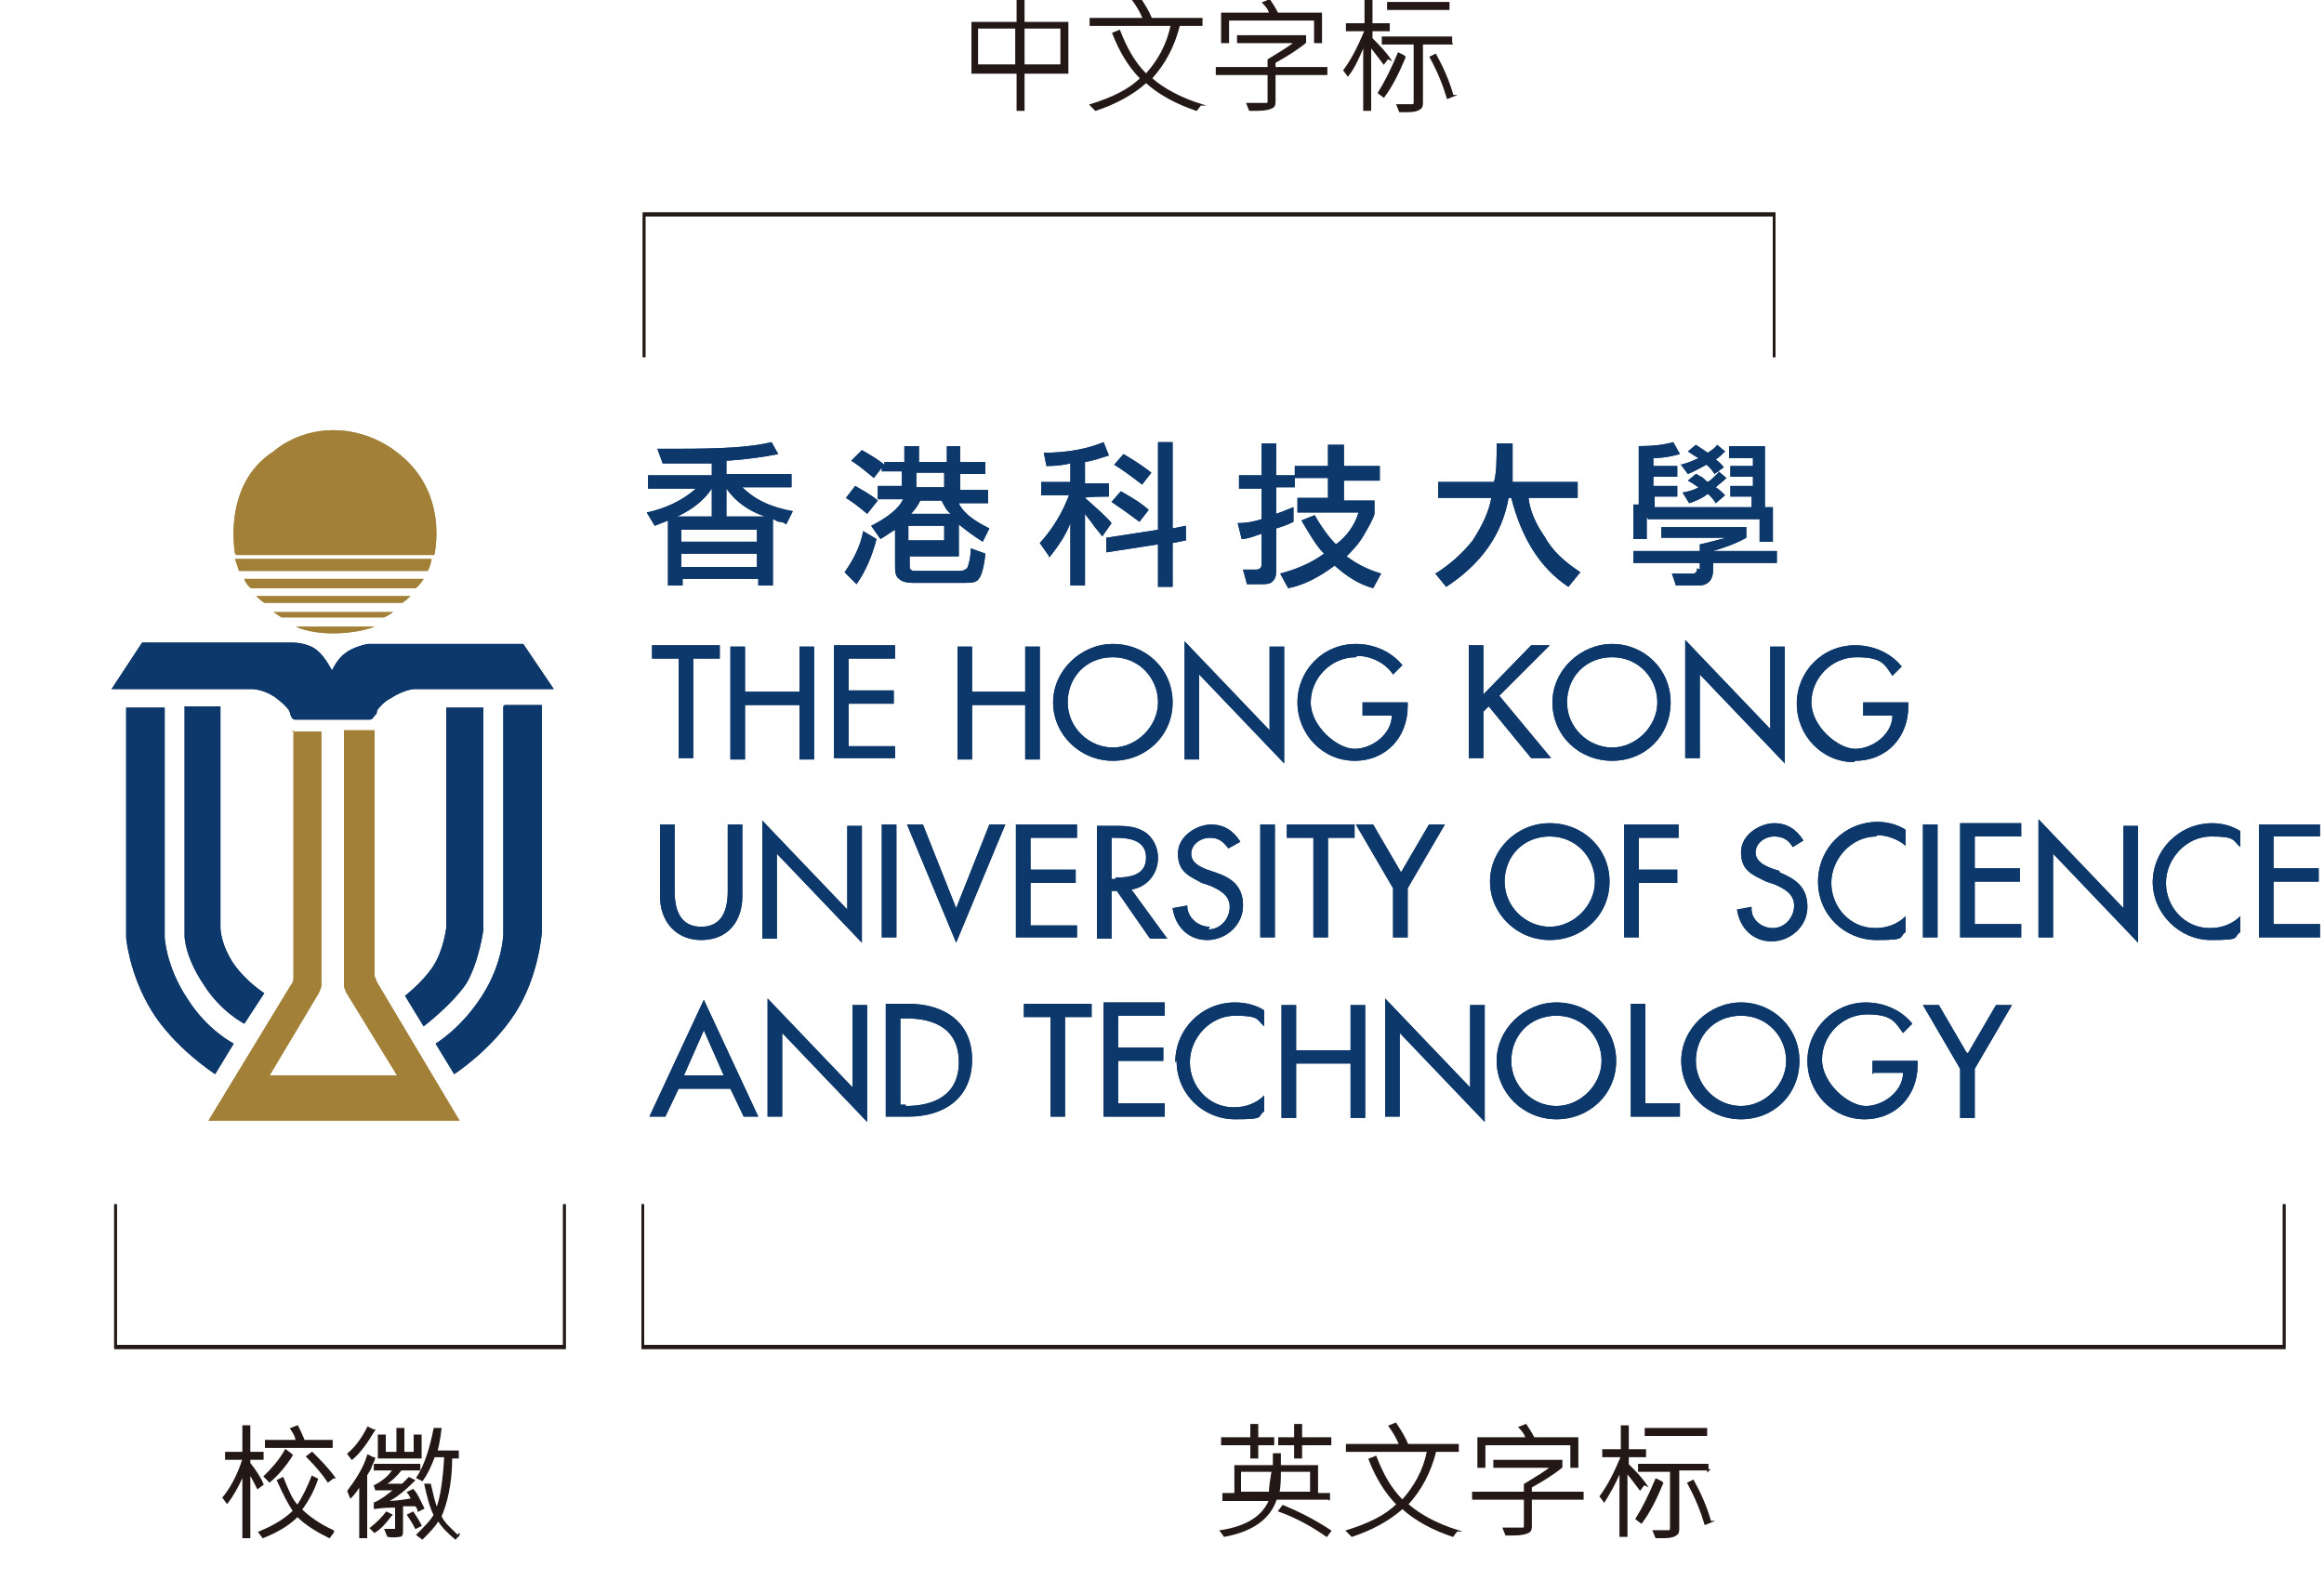 <svg width="175" height="119" viewBox="0 0 175 119" fill="none" xmlns="http://www.w3.org/2000/svg">
<g clip-path="url(#clip0_80_490)">
<path d="M32.2 43C32.4 42.7 32.5 42.1 32.5 42.1H17.7C17.7 42.1 17.9 42.7 18 43H32.1H32.2Z" fill="#A28038"/>
<path d="M31.3 44.3C31.6 44.1 31.9 43.6 31.9 43.6H18.4C18.4 43.6 18.5 44 18.9 44.3H31.4H31.3Z" fill="#A28038"/>
<path d="M30.3 45.4C30.6 45.2 30.9 44.9 30.9 44.9H19.3C19.3 44.9 19.6 45.2 19.9 45.4H30.3Z" fill="#A28038"/>
<path d="M28.9 46.5C29.2 46.4 29.6 46.1 29.6 46.1H20.6C20.6 46.1 20.6 46.1 21.2 46.5H28.9Z" fill="#A28038"/>
<path d="M22.3 47.2C22.3 47.2 23.2 47.7 25.1 47.7C27 47.7 28.2 47.2 28.2 47.2H22.3Z" fill="#A28038"/>
<path d="M22.1 48.4C22.1 48.4 23.2 48.4 23.9 49C24.5 49.5 25 50.5 25 50.5C25 50.5 25.4 49.6 26 49.2C26.6 48.7 27.7 48.5 27.7 48.5H39.4L41.7 51.9H31.2C31.2 51.9 30.5 51.9 29.4 52.6C28.8 52.9 28.4 53.5 28.4 53.5C28.4 53.5 28.4 53.8 28.2 53.9C28.1 54.1 28 54.2 27.8 54.2C27.6 54.2 27.7 54.2 27.7 54.2H22.2C22.2 54.2 22 54.2 21.9 53.9C21.8 53.7 21.9 53.8 21.8 53.6C21.8 53.5 21.5 53.1 20.7 52.5C19.8 51.9 19 51.9 19 51.9H8.4L10.7 48.4H22.2H22.1Z" fill="#0D386B"/>
<path d="M13.9 53.2V70.5C13.9 70.5 13.9 72 15.3 74.1C16.6 76.2 18.4 77.1 18.4 77.1L19.9 74.8C19.9 74.8 18.6 74 17.6 72.6C16.6 71.1 16.6 69.9 16.6 69.9V53.2H13.8H13.9Z" fill="#0D386B"/>
<path d="M33.6 53.2V69.9C33.6 69.9 33.4 71.6 32.6 72.8C31.8 74 30.5 75 30.5 75L31.9 77.3C31.9 77.3 34 75.7 35.1 74.1C36.1 72.4 36.4 70 36.4 70V53.3H33.6V53.2Z" fill="#0D386B"/>
<path d="M9.5 53.2V70.6C9.5 70.6 9.7 73.3 11.4 76.1C13.1 78.9 16.2 80.9 16.2 80.9L17.6 78.6C17.6 78.6 15.6 77.6 14.1 75.2C12.5 72.8 12.4 70.6 12.4 70.6V53.3H9.5V53.2Z" fill="#0D386B"/>
<path d="M22.1 55V73.4C22.1 73.4 22.1 73.4 22.1 73.7C22.1 74 21.9 74.2 21.9 74.2L15.7 84.4H34.6L28.4 74L28.2 73.5V73V55H25.9V73.7C25.9 73.7 25.9 74 25.9 74.2C25.9 74.4 26.1 74.8 26.1 74.8L29.9 81H20.3L24 74.8C24 74.8 24.1 74.6 24.2 74.3C24.2 74 24.2 73.8 24.2 73.8V55.1H22L22.1 55Z" fill="#A28038"/>
<path d="M37.9 53.2V70.3C37.9 70.3 37.9 72.5 36.3 75C34.7 77.5 32.8 78.6 32.8 78.6L34.2 80.9C34.2 80.9 37 79.1 38.8 76.3C40.6 73.5 40.8 70.2 40.8 70.2V53.1H38L37.9 53.2Z" fill="#0D386B"/>
<path d="M17.7 41.7C17.7 41.7 16.7 36.5 20.6 34C20.6 34 22.3 32.4 25.1 32.4C27.9 32.4 29.8 34 29.8 34C33.9 37 32.7 41.8 32.7 41.8H17.8L17.7 41.7Z" fill="#A28038"/>
<path d="M49.3 39.6C49.8 39.4 50.1 39.3 50.3 39.2V44.1H51.4V43.6H57.1V44.1H58.2V39.1C58.3 39.1 58.5 39.3 58.7 39.3C58.9 39.3 59.1 39.4 59.2 39.5L59.7 38.5C58 38.2 56.8 37.6 55.9 36.7H59.6V35.7H54.7V34.7C56.3 34.6 57.6 34.4 58.6 34.2L58.1 33.3C56.5 33.7 54.2 33.8 51.1 33.8C48 33.8 49.9 33.8 49.5 33.8L49.9 34.9C50.7 34.9 51.9 34.9 53.6 34.9V35.8H48.8V36.8H52.4C51.4 37.7 50.1 38.3 48.7 38.6L49.3 39.6ZM57 42.7H51.3V41.7H57V42.7ZM54.7 36.8C55.4 37.8 56.4 38.5 57.6 38.9H54.7V36.8ZM57 39.9V40.8H51.3V39.9H57ZM53.6 36.8V38.9H51C52.1 38.4 53 37.7 53.6 36.8Z" fill="#0D386B"/>
<path d="M66.4 34.9V35.5H67.9V36.6H66.1V37.6H68C67.7 38.3 66.8 39 65.6 39.6L66.3 40.6C66.8 40.3 67.2 40 67.4 39.9V42.5C67.4 43 67.4 43.4 67.7 43.6C67.9 43.8 68.3 43.9 68.7 43.9H72.5C73.1 43.9 73.5 43.9 73.7 43.6C73.9 43.4 74.1 42.7 74.2 41.7L73.1 41.3C73.1 41.9 73 42.3 72.9 42.6C72.9 42.8 72.6 43 72.3 43H68.9C68.6 43 68.5 42.9 68.5 42.6V41.9H72.2V39.5C72.7 39.9 73.2 40.3 74 40.8L74.5 39.8C73.3 39.2 72.5 38.6 72.2 37.9H74.4V36.9H72.3V35.7H74.2V34.8H72.3V33.6H71.3V34.8H69.2V33.6H68.1V34.8H66.6V35C66.1 34.6 65.6 34.3 64.9 33.9L64.1 34.7C64.6 35 65.2 35.5 65.8 36L66.5 35.1L66.4 34.9ZM69 35.6H71.1V36.7H69V35.6ZM69.3 37.7H70.9C71.1 38.1 71.3 38.5 71.6 38.7H68.6C68.9 38.4 69.1 38.1 69.3 37.7ZM68.4 39.6H71.1V40.7H68.4V39.6Z" fill="#0D386B"/>
<path d="M66.1 37.7C65.5 37.2 64.9 36.9 64.4 36.6L63.7 37.5C64.2 37.8 64.7 38.2 65.3 38.7L66.1 37.7Z" fill="#0D386B"/>
<path d="M66 40.6L65 40C64.8 41.1 64.3 42.1 63.6 43.1L64.5 44C65.2 43 65.7 41.8 66 40.6Z" fill="#0D386B"/>
<path d="M86.7 35.6C85.8 34.9 85.1 34.5 84.6 34.2L83.9 35C84.4 35.3 85.1 35.8 86 36.5L86.7 35.6Z" fill="#0D386B"/>
<path d="M79 42C79.8 41 80.3 40.2 80.6 39.4V44.1H81.7V38.7C81.9 39 82.1 39.2 82.3 39.5C82.5 39.8 82.8 40.1 83 40.4L83.7 39.4C83.3 38.9 82.6 38.3 81.7 37.5C81.7 37.4 83.5 37.4 83.5 37.4V36.4H81.7V34.8C82.3 34.7 82.9 34.5 83.5 34.3L83.1 33.3C81.9 33.8 80.4 34.1 78.6 34.1L78.8 35.1C79.6 35.1 80.2 35 80.6 34.9V36.3H78.4V37.3H80.5C80 38.6 79.3 39.8 78.3 40.9L79 41.9V42Z" fill="#0D386B"/>
<path d="M83.3 41.6L87.2 41V44.2H88.3V40.9L89.3 40.7V39.6L88.3 39.8V33.3H87.2V39.9L83.3 40.5V41.6Z" fill="#0D386B"/>
<path d="M86.5 38.4C85.7 37.7 84.9 37.3 84.4 37L83.7 37.8C84.3 38.2 85 38.7 85.8 39.3L86.5 38.4Z" fill="#0D386B"/>
<path d="M93.2 39.4L93.5 40.6C93.9 40.6 94.4 40.4 95 40.2V42.5C95 42.7 94.9 42.9 94.6 42.9H93.6L93.9 44H94.8C95.4 44 95.7 44 95.9 43.7C96.1 43.5 96.1 43.2 96.1 42.6V39.8C96.8 39.6 97.2 39.4 97.4 39.3V38.2C97.1 38.3 96.7 38.5 96.1 38.7V36.7H97.5V36H100V37.5H97.7V38.6H102.3C102 39.6 101.4 40.4 100.6 41C100.1 40.5 99.5 39.7 99 38.8L98 39.2C98.6 40.2 99.1 41.1 99.7 41.7C98.6 42.5 97.5 42.9 96.4 43.2L97 44.3C98.1 44.1 99.3 43.5 100.5 42.6C101.4 43.4 102.3 44 103.4 44.3L104 43.2C103 42.9 102.2 42.5 101.4 41.9C101.8 41.5 102.3 41 102.7 40.3C103.1 39.6 103.4 39.1 103.5 38.7V37.7H101.2V36.2H103.9V35.1H101.2V33.5H100V35.1H97.5V35.8H96.1V33.4H95V35.8H93.3V36.8H95V39.1C94.4 39.3 93.8 39.4 93.2 39.4Z" fill="#0D386B"/>
<path d="M108 43.1L108.9 44.2C111.5 42.5 113.1 40.3 113.6 37.5H113.8C114.6 40.6 116 42.8 118.1 44.2L119 43.1C117.8 42.3 116.9 41.5 116.3 40.4C115.6 39.4 115.2 38.4 115.1 37.5H118.8V36.3H113.9C113.9 35.7 113.9 34.7 113.9 33.4H112.7C112.7 34.6 112.7 35.6 112.5 36.3H108.3V37.5H112.3C112.1 38.6 111.6 39.6 110.9 40.7C110.1 41.7 109.2 42.5 108.1 43.2L108 43.1Z" fill="#0D386B"/>
<path d="M124.1 39.1H132.5V40.8H133.5V38.2H132.9V33.6C133 33.6 130.2 33.6 130.2 33.6V34.5H132V35.1H130.3V35.9H132V36.6H130.3V37.4H131.9V38.2H124.6V37.4H126.3V36.6H124.5V35.9H126.3V35.1H124.5V34.5C125.4 34.5 126.1 34.3 126.5 34.2L126 33.3C125.3 33.5 124.5 33.6 123.4 33.6V38C123.5 38 123 38 123 38V40.6H124V38.9L124.1 39.1Z" fill="#0D386B"/>
<path d="M129.4 35.6C129.1 35.9 128.8 36.2 128.6 36.3C128.4 36.2 128.3 36 128.1 35.9C128 35.9 127.8 35.7 127.7 35.7L127.1 36.2C127.5 36.4 127.7 36.6 127.9 36.7C127.6 36.9 127.2 37 126.7 37.1L127.2 37.9C127.8 37.7 128.2 37.5 128.6 37.2C128.6 37.2 128.9 37.4 129.2 37.9L129.9 37.3C129.7 37.1 129.5 36.9 129.2 36.7C129.4 36.5 129.7 36.3 130 36L129.4 35.5V35.6Z" fill="#0D386B"/>
<path d="M127.8 42.8C127.8 43 127.7 43.2 127.5 43.2H125.9L126.2 44.1H127.9C128.6 44.1 129 43.7 129 42.9V42.4H133.8V41.5H129C130 41.2 130.8 40.9 131.5 40.5V39.7H125.1V40.5H130C129.2 40.7 128.5 40.9 128 41V41.5H123V42.4H128V42.9L127.8 42.8Z" fill="#0D386B"/>
<path d="M126.5 34.9L127.1 35.7C127.6 35.5 128.1 35.2 128.5 35C128.5 35 128.8 35.2 129.1 35.7L129.8 35.2C129.6 34.9 129.3 34.7 129.2 34.6C129.5 34.4 129.7 34.2 129.9 34L129.3 33.5C129.2 33.7 128.9 33.9 128.6 34.1C128.3 33.9 128 33.7 127.7 33.5L127.1 34C127.4 34.2 127.7 34.4 127.9 34.5C127.7 34.6 127.3 34.8 126.6 35L126.5 34.9Z" fill="#0D386B"/>
<path d="M52.2 57.1V49.6H54.2V48.6H49.1V49.6H51.1V57.1H52.2Z" fill="#0D386B"/>
<path d="M56.1 48.7H55V57.2H56.1V53.1H60.2V57.2H61.3V48.7H60.2V52.1H56.1V48.7Z" fill="#0D386B"/>
<path d="M67.4 56.2H63.9V53H67.3V52H63.9V49.6H67.4V48.6H62.8V57.1H67.4V56.1V56.2Z" fill="#0D386B"/>
<path d="M73.2 48.7H72.1V57.2H73.2V53.1H77.2V57.2H78.3V48.7H77.2V52.1H73.2V48.7Z" fill="#0D386B"/>
<path d="M83.8 48.5C81.4 48.5 79.3 50.5 79.3 52.9C79.3 55.3 81.3 57.3 83.8 57.3C86.3 57.3 88.3 55.4 88.3 52.9C88.3 50.4 86.3 48.5 83.8 48.5ZM83.8 56.3C82 56.3 80.4 54.8 80.4 52.9C80.4 51 81.8 49.5 83.8 49.5C85.8 49.5 87.2 51.1 87.2 52.9C87.2 54.7 85.6 56.3 83.8 56.3Z" fill="#0D386B"/>
<path d="M90.3 50.8L96.7 57.5V48.7H95.6V55L89.2 48.3V57.2H90.3V50.9V50.8Z" fill="#0D386B"/>
<path d="M102.2 49.4C103.2 49.4 104.3 49.9 104.9 50.8L105.6 50.1C104.8 49.1 103.5 48.5 102.1 48.5C99.6 48.5 97.7 50.5 97.7 52.9C97.7 55.3 99.6 57.3 102 57.3C104.4 57.3 106 55.5 106 53.2V52.9H102.6V53.9H104.8C104.8 55.3 103.3 56.4 102 56.4C100.7 56.4 98.7 54.7 98.7 52.9C98.7 51.1 100.2 49.5 102.1 49.5L102.2 49.4Z" fill="#0D386B"/>
<path d="M116.8 57.1L112.9 52.4L116.7 48.6H115.3L111.7 52.3V48.6H110.6V57.1H111.7V53.6L112.1 53.2L115.3 57.1H116.7H116.8Z" fill="#0D386B"/>
<path d="M116.9 52.9C116.9 55.4 118.9 57.3 121.4 57.3C123.9 57.3 125.8 55.4 125.8 52.9C125.8 50.4 123.8 48.5 121.4 48.5C119 48.5 116.9 50.5 116.9 52.9ZM121.4 49.5C123.4 49.5 124.8 51.1 124.8 52.9C124.8 54.7 123.2 56.3 121.4 56.3C119.6 56.3 118 54.8 118 52.9C118 51 119.4 49.5 121.4 49.5Z" fill="#0D386B"/>
<path d="M133.3 54.9L126.9 48.2V57.1H128V50.8L134.4 57.5V48.7H133.3V55V54.9Z" fill="#0D386B"/>
<path d="M139.7 57.3C142.1 57.3 143.7 55.5 143.7 53.2V52.9H140.3V53.9H142.5C142.5 55.3 141 56.4 139.7 56.4C138.4 56.4 136.4 54.7 136.4 52.9C136.4 51.1 137.9 49.5 139.8 49.5C141.7 49.5 141.9 50 142.5 50.9L143.2 50.2C142.4 49.2 141.1 48.6 139.7 48.6C137.2 48.6 135.3 50.6 135.3 53C135.3 55.4 137.2 57.4 139.6 57.4L139.7 57.3Z" fill="#0D386B"/>
<path d="M52.8 70.8C54.8 70.8 55.9 69.4 55.9 67.5V62.1H54.8V67.1C54.8 68.5 54.4 69.8 52.8 69.8C51.2 69.8 50.8 68.5 50.8 67.1V62.1H49.7V67.5C49.7 69.4 50.9 70.8 52.8 70.8Z" fill="#0D386B"/>
<path d="M58.5 64.3L64.9 71V62.2H63.8V68.5L57.4 61.8V70.7H58.5V64.4V64.3Z" fill="#0D386B"/>
<path d="M67.5 62.1H66.4V70.6H67.5V62.1Z" fill="#0D386B"/>
<path d="M72 68.4L69.5 62.1H68.3L72 71L75.7 62.1H74.5L72 68.4Z" fill="#0D386B"/>
<path d="M81.1 69.7H77.6V66.5H81V65.5H77.6V63.1H81.1V62.1H76.5V70.6H81.1V69.6V69.7Z" fill="#0D386B"/>
<path d="M87.2 64.6C87.2 63.8 86.8 63 86.1 62.6C85.4 62.2 84.6 62.2 83.9 62.2H82.6V70.7H83.7V67.1H84.1L86.6 70.7H87.9L85.2 67C86.4 66.8 87.2 65.8 87.2 64.6ZM84 66.2H83.7V63.1H84C85.1 63.1 86.3 63.3 86.3 64.6C86.3 65.9 85.1 66.1 84 66.1V66.2Z" fill="#0D386B"/>
<path d="M91.1 69.8C90.2 69.8 89.4 69.1 89.4 68.2L88.3 68.4C88.5 69.8 89.5 70.8 90.9 70.8C92.3 70.8 93.6 69.7 93.6 68.2C93.6 66.7 92.7 66.1 91.5 65.7L90.9 65.5C90.4 65.3 89.7 65 89.7 64.3C89.7 63.6 90.4 63.1 91.1 63.1C91.8 63.1 92.1 63.4 92.5 63.9L93.4 63.4C92.9 62.6 92.2 62.1 91.2 62.1C90.2 62.1 88.7 62.9 88.7 64.3C88.7 65.7 89.6 66 90.5 66.5L91.1 66.7C91.8 67 92.6 67.4 92.6 68.3C92.6 69.2 91.9 70 91 70L91.1 69.8Z" fill="#0D386B"/>
<path d="M96 62.1H94.9V70.6H96V62.1Z" fill="#0D386B"/>
<path d="M100 70.6V63.1H102V62.1H96.9V63.1H98.9V70.6H100Z" fill="#0D386B"/>
<path d="M103.3 62.1H102.1L104.9 66.9V70.6H106V66.9L108.8 62.1H107.6L105.5 65.7L103.4 62.1H103.3Z" fill="#0D386B"/>
<path d="M116.7 70.8C119.2 70.8 121.2 68.9 121.2 66.4C121.2 63.9 119.2 62 116.7 62C114.2 62 112.2 64 112.2 66.4C112.2 68.8 114.2 70.8 116.7 70.8ZM116.7 63C118.7 63 120.1 64.6 120.1 66.4C120.1 68.2 118.5 69.8 116.7 69.8C114.9 69.8 113.3 68.3 113.3 66.4C113.3 64.5 114.7 63 116.7 63Z" fill="#0D386B"/>
<path d="M123.4 66.5H126.3V65.5H123.4V63.1H126.4V62.1H122.3V70.6H123.4V66.4V66.5Z" fill="#0D386B"/>
<path d="M134 65.6L133.4 65.4C132.9 65.2 132.2 64.9 132.2 64.2C132.2 63.5 132.9 63 133.6 63C134.3 63 134.7 63.3 135 63.8L135.8 63.3C135.3 62.5 134.6 62 133.6 62C132.6 62 131.1 62.8 131.1 64.2C131.1 65.6 132 65.9 133 66.4L133.6 66.6C134.3 66.9 135.1 67.3 135.1 68.2C135.1 69.1 134.4 69.9 133.5 69.9C132.6 69.9 131.8 69.2 131.9 68.3L130.8 68.5C131 69.9 132 70.9 133.4 70.9C134.8 70.9 136.1 69.8 136.1 68.3C136.1 66.8 135.2 66.2 134 65.7V65.6Z" fill="#0D386B"/>
<path d="M141.3 62.9C142.1 62.9 142.9 63.2 143.5 63.7V62.5C142.9 62.1 142.1 61.9 141.4 61.9C138.9 61.9 136.9 63.9 136.9 66.4C136.9 68.9 138.9 70.8 141.3 70.8C143.7 70.8 142.9 70.6 143.5 70.2V69C142.9 69.6 142.1 69.9 141.2 69.9C139.3 69.9 137.9 68.3 137.9 66.5C137.9 64.7 139.4 63 141.3 63V62.9Z" fill="#0D386B"/>
<path d="M145.9 62.1H144.8V70.6H145.9V62.1Z" fill="#0D386B"/>
<path d="M147.6 70.6H152.2V69.6H148.7V66.4H152.1V65.4H148.7V63H152.2V62H147.6V70.5V70.6Z" fill="#0D386B"/>
<path d="M159.9 68.4L153.5 61.7V70.6H154.6V64.3L161 71V62.2H159.9V68.5V68.4Z" fill="#0D386B"/>
<path d="M162.1 66.4C162.1 68.8 164.1 70.8 166.5 70.8C168.9 70.8 168.1 70.6 168.7 70.2V69C168.1 69.6 167.3 69.9 166.4 69.9C164.5 69.9 163.1 68.3 163.1 66.5C163.1 64.7 164.6 63 166.5 63C168.4 63 168.1 63.3 168.7 63.8V62.6C168.1 62.2 167.3 62 166.6 62C164.1 62 162.1 64 162.1 66.5V66.4Z" fill="#0D386B"/>
<path d="M174.7 63.1V62.1H170.1V70.6H174.7V69.6H171.2V66.4H174.6V65.4H171.2V63H174.7V63.1Z" fill="#0D386B"/>
<path d="M49 84.1H50.1L51.1 82H55L56 84.1H57.1L53 75.3L48.9 84.1H49ZM51.5 81L53 77.6L54.5 81H51.5Z" fill="#0D386B"/>
<path d="M64.2 81.9L57.8 75.2V84.1H58.9V77.8L65.3 84.5V75.7H64.2V82V81.9Z" fill="#0D386B"/>
<path d="M68.5 75.6H66.7V84.1H68.4C71.1 84.1 73.2 82.7 73.2 79.8C73.2 76.9 71 75.6 68.4 75.6H68.5ZM68.2 83.2H67.8V76.7H68.2C70.4 76.7 72.2 77.5 72.2 80C72.2 82.5 70.3 83.3 68.2 83.3V83.2Z" fill="#0D386B"/>
<path d="M77.1 76.6H79.1V84.1H80.2V76.6H82.2V75.6H77.1V76.6Z" fill="#0D386B"/>
<path d="M83.1 84.1H87.7V83.1H84.2V79.9H87.6V78.9H84.2V76.5H87.7V75.5H83.1V84V84.1Z" fill="#0D386B"/>
<path d="M88.6 79.9C88.6 82.4 90.6 84.3 93 84.3C95.4 84.3 94.6 84.1 95.2 83.7V82.5C94.6 83.1 93.8 83.4 92.9 83.4C91 83.4 89.6 81.8 89.6 80C89.6 78.2 91.1 76.5 93 76.5C94.9 76.5 94.6 76.8 95.2 77.3V76.1C94.6 75.7 93.8 75.5 93 75.5C90.5 75.5 88.5 77.5 88.5 80L88.6 79.9Z" fill="#0D386B"/>
<path d="M101.7 79.1H97.6V75.7H96.5V84.2H97.6V80.1H101.7V84.2H102.8V75.7H101.7V79.1Z" fill="#0D386B"/>
<path d="M110.7 81.9L104.3 75.2V84.1H105.4V77.8L111.8 84.5V75.7H110.7V82V81.9Z" fill="#0D386B"/>
<path d="M117.2 75.5C114.8 75.5 112.7 77.5 112.7 79.9C112.7 82.3 114.7 84.3 117.2 84.3C119.7 84.3 121.7 82.4 121.7 79.9C121.7 77.4 119.7 75.5 117.2 75.5ZM117.2 83.3C115.4 83.3 113.8 81.8 113.8 79.9C113.8 78 115.2 76.5 117.2 76.5C119.2 76.5 120.6 78.1 120.6 79.9C120.6 81.7 119 83.3 117.2 83.3Z" fill="#0D386B"/>
<path d="M123.9 75.6H122.8V84.1H126.5V83.1H123.9V75.6Z" fill="#0D386B"/>
<path d="M131.1 75.5C128.7 75.5 126.6 77.5 126.6 79.9C126.6 82.3 128.6 84.3 131.1 84.3C133.6 84.3 135.5 82.4 135.5 79.9C135.5 77.4 133.5 75.5 131.1 75.5ZM131.1 83.3C129.3 83.3 127.7 81.8 127.7 79.9C127.7 78 129.1 76.5 131.1 76.5C133.1 76.5 134.5 78.1 134.5 79.9C134.5 81.7 132.9 83.3 131.1 83.3Z" fill="#0D386B"/>
<path d="M141.1 80.8H143.3C143.3 82.2 141.8 83.3 140.5 83.3C139.2 83.3 137.2 81.6 137.2 79.8C137.2 78 138.7 76.4 140.6 76.4C142.5 76.4 142.7 77 143.3 77.8L144 77.1C143.2 76.1 141.9 75.5 140.5 75.5C138.1 75.5 136.1 77.5 136.1 79.9C136.1 82.3 138 84.3 140.4 84.3C142.8 84.3 144.4 82.5 144.4 80.2V79.9H141V80.9L141.1 80.8Z" fill="#0D386B"/>
<path d="M148.1 79.3L146 75.7H144.8L147.6 80.5V84.2H148.7V80.5L151.5 75.7H150.3L148.2 79.3H148.1Z" fill="#0D386B"/>
<path d="M42.7 101.6H8.6V90.7H8.8V101.3H42.4V90.7H42.6V101.6H42.7Z" fill="#231815"/>
<path d="M172.3 101.6H48.3V90.7H48.5V101.3H171.9V90.7H172.1V101.6H172.3Z" fill="#231815"/>
<path d="M133.7 26.9H133.5V16.3H48.6V26.9H48.4V16H133.7V26.9Z" fill="#231815"/>
<path d="M32.2 43C32.4 42.7 32.5 42.1 32.5 42.1H17.7C17.7 42.1 17.9 42.7 18 43H32.1H32.2Z" fill="#A28038"/>
<path d="M31.3 44.3C31.6 44.1 31.9 43.6 31.9 43.6H18.4C18.4 43.6 18.5 44 18.9 44.3H31.4H31.3Z" fill="#A28038"/>
<path d="M30.3 45.399C30.6 45.199 30.9 44.899 30.9 44.899H19.3C19.3 44.899 19.6 45.199 19.9 45.399H30.3Z" fill="#A28038"/>
<path d="M28.9 46.5C29.2 46.4 29.6 46.1 29.6 46.1H20.6C20.6 46.1 20.6 46.1 21.2 46.5H28.9Z" fill="#A28038"/>
<path d="M22.3 47.2C22.3 47.2 23.2 47.7 25.1 47.7C27 47.7 28.2 47.2 28.2 47.2H22.3Z" fill="#A28038"/>
<path d="M22.1 48.399C22.1 48.399 23.2 48.399 23.9 48.999C24.5 49.499 25 50.499 25 50.499C25 50.499 25.4 49.599 26 49.199C26.6 48.699 27.7 48.499 27.7 48.499H39.4L41.7 51.899H31.2C31.2 51.899 30.5 51.899 29.4 52.599C28.8 52.899 28.4 53.499 28.4 53.499C28.4 53.499 28.4 53.799 28.2 53.899C28.1 54.099 28 54.199 27.8 54.199C27.6 54.199 27.7 54.199 27.7 54.199H22.2C22.2 54.199 22 54.199 21.9 53.899C21.8 53.699 21.9 53.799 21.8 53.599C21.8 53.499 21.5 53.099 20.7 52.499C19.8 51.899 19 51.899 19 51.899H8.4L10.7 48.399H22.2H22.1Z" fill="#0D386B"/>
<path d="M13.9 53.2V70.5C13.9 70.5 13.9 72 15.3 74.1C16.6 76.2 18.4 77.1 18.4 77.1L19.9 74.8C19.9 74.8 18.6 74 17.6 72.6C16.6 71.1 16.6 69.9 16.6 69.9V53.2H13.8H13.9Z" fill="#0D386B"/>
<path d="M33.6 53.2V69.9C33.6 69.9 33.4 71.6 32.6 72.8C31.8 74 30.5 75 30.5 75L31.9 77.3C31.9 77.3 34 75.7 35.1 74.1C36.1 72.4 36.4 70 36.4 70V53.3H33.6V53.2Z" fill="#0D386B"/>
<path d="M9.5 53.2V70.6C9.5 70.6 9.7 73.3 11.4 76.1C13.1 78.9 16.2 80.9 16.2 80.9L17.6 78.6C17.6 78.6 15.6 77.6 14.1 75.2C12.5 72.8 12.4 70.6 12.4 70.6V53.3H9.5V53.2Z" fill="#0D386B"/>
<path d="M22.1 55V73.4C22.1 73.4 22.1 73.4 22.1 73.7C22.1 74 21.9 74.2 21.9 74.2L15.7 84.4H34.6L28.4 74L28.2 73.5V73V55H25.9V73.7C25.9 73.7 25.9 74 25.9 74.2C25.9 74.4 26.1 74.8 26.1 74.8L29.9 81H20.3L24 74.8C24 74.8 24.1 74.6 24.2 74.3C24.2 74 24.2 73.8 24.2 73.8V55.1H22L22.1 55Z" fill="#A28038"/>
<path d="M37.9 53.2V70.3C37.9 70.3 37.9 72.5 36.3 75C34.7 77.5 32.8 78.6 32.8 78.6L34.2 80.9C34.2 80.9 37 79.1 38.8 76.3C40.6 73.5 40.8 70.2 40.8 70.2V53.1H38L37.9 53.2Z" fill="#0D386B"/>
<path d="M17.7 41.699C17.7 41.699 16.7 36.499 20.6 33.999C20.6 33.999 22.3 32.399 25.1 32.399C27.9 32.399 29.8 33.999 29.8 33.999C33.9 36.999 32.7 41.799 32.7 41.799H17.8L17.7 41.699Z" fill="#A28038"/>
<path d="M49.3 39.6C49.8 39.4 50.1 39.3 50.3 39.2V44.1H51.4V43.6H57.1V44.1H58.2V39.1C58.3 39.1 58.5 39.3 58.7 39.3C58.9 39.3 59.1 39.4 59.2 39.5L59.7 38.5C58 38.2 56.8 37.6 55.9 36.7H59.6V35.7H54.7V34.7C56.3 34.6 57.6 34.4 58.6 34.2L58.1 33.3C56.5 33.7 54.2 33.8 51.1 33.8C48 33.8 49.9 33.8 49.5 33.8L49.9 34.9C50.7 34.9 51.9 34.9 53.6 34.9V35.8H48.8V36.8H52.4C51.4 37.7 50.1 38.3 48.7 38.6L49.3 39.6ZM57 42.7H51.3V41.7H57V42.7ZM54.7 36.8C55.4 37.8 56.4 38.5 57.6 38.9H54.7V36.8ZM57 39.9V40.8H51.3V39.9H57ZM53.6 36.8V38.9H51C52.1 38.4 53 37.7 53.6 36.8Z" fill="#0D386B"/>
<path d="M66.4 34.9V35.5H67.9V36.6H66.1V37.6H68C67.7 38.3 66.8 39 65.6 39.6L66.3 40.6C66.8 40.3 67.2 40 67.4 39.9V42.5C67.4 43 67.4 43.4 67.7 43.6C67.9 43.8 68.3 43.9 68.7 43.9H72.5C73.1 43.9 73.5 43.9 73.7 43.6C73.9 43.4 74.1 42.7 74.2 41.7L73.1 41.3C73.1 41.9 73 42.3 72.9 42.6C72.9 42.8 72.6 43 72.3 43H68.9C68.6 43 68.5 42.9 68.5 42.6V41.9H72.2V39.5C72.7 39.9 73.2 40.3 74 40.8L74.5 39.8C73.3 39.2 72.5 38.6 72.2 37.9H74.4V36.9H72.3V35.7H74.2V34.8H72.3V33.6H71.3V34.8H69.2V33.6H68.1V34.8H66.6V35C66.1 34.6 65.6 34.3 64.9 33.9L64.1 34.7C64.6 35 65.2 35.5 65.8 36L66.5 35.1L66.4 34.9ZM69 35.6H71.1V36.7H69V35.6ZM69.3 37.7H70.9C71.1 38.1 71.3 38.5 71.6 38.7H68.6C68.9 38.4 69.1 38.1 69.3 37.7ZM68.4 39.6H71.1V40.7H68.4V39.6Z" fill="#0D386B"/>
<path d="M66.1 37.7C65.5 37.2 64.9 36.9 64.4 36.6L63.7 37.5C64.2 37.8 64.7 38.2 65.3 38.7L66.1 37.7Z" fill="#0D386B"/>
<path d="M66 40.6L65 40C64.8 41.1 64.3 42.1 63.6 43.1L64.5 44C65.2 43 65.7 41.8 66 40.6Z" fill="#0D386B"/>
<path d="M86.7 35.6C85.8 34.9 85.1 34.5 84.6 34.2L83.9 35C84.4 35.3 85.1 35.8 86 36.5L86.7 35.6Z" fill="#0D386B"/>
<path d="M79 42C79.8 41 80.3 40.2 80.6 39.4V44.1H81.7V38.7C81.9 39 82.1 39.2 82.3 39.5C82.5 39.8 82.8 40.1 83 40.4L83.7 39.4C83.3 38.9 82.6 38.3 81.7 37.5C81.7 37.4 83.5 37.4 83.5 37.4V36.4H81.7V34.8C82.3 34.7 82.9 34.5 83.5 34.3L83.1 33.3C81.9 33.8 80.4 34.1 78.6 34.1L78.8 35.1C79.6 35.1 80.2 35 80.6 34.9V36.3H78.4V37.3H80.5C80 38.6 79.3 39.8 78.3 40.9L79 41.9V42Z" fill="#0D386B"/>
<path d="M83.3 41.6L87.2 41V44.2H88.3V40.9L89.3 40.7V39.6L88.3 39.8V33.3H87.2V39.9L83.3 40.5V41.6Z" fill="#0D386B"/>
<path d="M86.5 38.4C85.7 37.7 84.9 37.3 84.4 37L83.7 37.8C84.3 38.2 85 38.7 85.8 39.3L86.5 38.4Z" fill="#0D386B"/>
<path d="M93.2 39.399L93.5 40.599C93.9 40.599 94.4 40.399 95 40.199V42.499C95 42.699 94.9 42.899 94.6 42.899H93.6L93.9 43.999H94.8C95.4 43.999 95.7 43.999 95.9 43.699C96.1 43.499 96.1 43.199 96.1 42.599V39.799C96.8 39.599 97.2 39.399 97.4 39.299V38.199C97.1 38.299 96.7 38.499 96.1 38.699V36.699H97.5V35.999H100V37.499H97.7V38.599H102.3C102 39.599 101.4 40.399 100.6 40.999C100.1 40.499 99.5 39.699 99 38.799L98 39.199C98.6 40.199 99.1 41.099 99.7 41.699C98.6 42.499 97.5 42.899 96.4 43.199L97 44.299C98.1 44.099 99.3 43.499 100.5 42.599C101.4 43.399 102.3 43.999 103.4 44.299L104 43.199C103 42.899 102.2 42.499 101.4 41.899C101.8 41.499 102.3 40.999 102.7 40.299C103.1 39.599 103.4 39.099 103.5 38.699V37.699H101.2V36.199H103.9V35.099H101.2V33.499H100V35.099H97.5V35.799H96.1V33.399H95V35.799H93.3V36.799H95V39.099C94.4 39.299 93.8 39.399 93.2 39.399Z" fill="#0D386B"/>
<path d="M108 43.099L108.9 44.199C111.5 42.499 113.1 40.299 113.6 37.499H113.8C114.6 40.599 116 42.799 118.1 44.199L119 43.099C117.8 42.299 116.9 41.499 116.3 40.399C115.6 39.399 115.2 38.399 115.1 37.499H118.8V36.299H113.9C113.9 35.699 113.9 34.699 113.9 33.399H112.7C112.7 34.599 112.7 35.599 112.5 36.299H108.3V37.499H112.3C112.1 38.599 111.6 39.599 110.9 40.699C110.1 41.699 109.2 42.499 108.1 43.199L108 43.099Z" fill="#0D386B"/>
<path d="M124.1 39.1H132.5V40.8H133.5V38.2H132.9V33.6C133 33.6 130.2 33.6 130.2 33.6V34.5H132V35.1H130.3V35.9H132V36.6H130.3V37.4H131.9V38.2H124.6V37.4H126.3V36.6H124.5V35.9H126.3V35.1H124.5V34.5C125.4 34.5 126.1 34.3 126.5 34.2L126 33.3C125.3 33.5 124.5 33.6 123.4 33.6V38C123.5 38 123 38 123 38V40.6H124V38.9L124.1 39.1Z" fill="#0D386B"/>
<path d="M129.4 35.6C129.1 35.9 128.8 36.2 128.6 36.3C128.4 36.2 128.3 36 128.1 35.9C128 35.9 127.8 35.7 127.7 35.7L127.1 36.2C127.5 36.4 127.7 36.6 127.9 36.7C127.6 36.9 127.2 37 126.7 37.1L127.2 37.9C127.8 37.7 128.2 37.5 128.6 37.2C128.6 37.2 128.9 37.4 129.2 37.9L129.9 37.3C129.7 37.1 129.5 36.9 129.2 36.7C129.4 36.5 129.7 36.3 130 36L129.4 35.5V35.6Z" fill="#0D386B"/>
<path d="M127.8 42.8C127.8 43 127.7 43.2 127.5 43.2H125.9L126.2 44.1H127.9C128.6 44.1 129 43.7 129 42.9V42.4H133.8V41.5H129C130 41.2 130.8 40.9 131.5 40.5V39.7H125.1V40.5H130C129.2 40.7 128.5 40.9 128 41V41.5H123V42.4H128V42.9L127.8 42.8Z" fill="#0D386B"/>
<path d="M126.5 34.9L127.1 35.7C127.6 35.5 128.1 35.2 128.5 35C128.5 35 128.8 35.2 129.1 35.7L129.8 35.2C129.6 34.9 129.3 34.7 129.2 34.6C129.5 34.4 129.7 34.2 129.9 34L129.3 33.5C129.2 33.7 128.9 33.9 128.6 34.1C128.3 33.9 128 33.7 127.7 33.5L127.1 34C127.4 34.2 127.7 34.4 127.9 34.5C127.7 34.6 127.3 34.8 126.6 35L126.5 34.9Z" fill="#0D386B"/>
<path d="M52.2 57.1V49.6H54.2V48.6H49.1V49.6H51.1V57.1H52.2Z" fill="#0D386B"/>
<path d="M56.1 48.7H55V57.2H56.1V53.1H60.2V57.2H61.3V48.7H60.2V52.1H56.1V48.7Z" fill="#0D386B"/>
<path d="M67.4 56.2H63.9V53H67.3V52H63.9V49.6H67.4V48.6H62.8V57.1H67.4V56.1V56.2Z" fill="#0D386B"/>
<path d="M73.2 48.7H72.1V57.2H73.2V53.1H77.2V57.2H78.3V48.7H77.2V52.1H73.2V48.7Z" fill="#0D386B"/>
<path d="M83.8 48.5C81.4 48.5 79.3 50.5 79.3 52.9C79.3 55.3 81.3 57.3 83.8 57.3C86.3 57.3 88.3 55.4 88.3 52.9C88.3 50.4 86.3 48.5 83.8 48.5ZM83.8 56.3C82 56.3 80.4 54.8 80.4 52.9C80.4 51 81.8 49.5 83.8 49.5C85.8 49.5 87.2 51.1 87.2 52.9C87.2 54.7 85.6 56.3 83.8 56.3Z" fill="#0D386B"/>
<path d="M90.3 50.8L96.7 57.5V48.7H95.6V55L89.2 48.3V57.2H90.3V50.9V50.8Z" fill="#0D386B"/>
<path d="M102.2 49.4C103.2 49.4 104.3 49.9 104.9 50.8L105.6 50.1C104.8 49.1 103.5 48.5 102.1 48.5C99.6 48.5 97.7 50.5 97.7 52.9C97.7 55.3 99.6 57.3 102 57.3C104.4 57.3 106 55.5 106 53.2V52.9H102.6V53.9H104.8C104.8 55.3 103.3 56.4 102 56.4C100.7 56.4 98.7 54.7 98.7 52.9C98.7 51.1 100.2 49.5 102.1 49.5L102.2 49.4Z" fill="#0D386B"/>
<path d="M116.8 57.1L112.9 52.4L116.7 48.6H115.3L111.7 52.3V48.6H110.6V57.1H111.7V53.6L112.1 53.2L115.3 57.1H116.7H116.8Z" fill="#0D386B"/>
<path d="M116.9 52.9C116.9 55.4 118.9 57.3 121.4 57.3C123.9 57.3 125.8 55.4 125.8 52.9C125.8 50.4 123.8 48.5 121.4 48.5C119 48.5 116.9 50.5 116.9 52.9ZM121.4 49.5C123.4 49.5 124.8 51.1 124.8 52.9C124.8 54.7 123.2 56.3 121.4 56.3C119.6 56.3 118 54.8 118 52.9C118 51 119.4 49.5 121.4 49.5Z" fill="#0D386B"/>
<path d="M133.3 54.9L126.9 48.2V57.1H128V50.8L134.4 57.5V48.7H133.3V55V54.9Z" fill="#0D386B"/>
<path d="M139.7 57.3C142.1 57.3 143.7 55.5 143.7 53.2V52.9H140.3V53.9H142.5C142.5 55.3 141 56.4 139.7 56.4C138.4 56.4 136.4 54.7 136.4 52.9C136.4 51.1 137.9 49.5 139.8 49.5C141.7 49.5 141.9 50 142.5 50.9L143.2 50.2C142.4 49.2 141.1 48.6 139.7 48.6C137.2 48.6 135.3 50.6 135.3 53C135.3 55.4 137.2 57.4 139.6 57.4L139.7 57.3Z" fill="#0D386B"/>
<path d="M52.8 70.8C54.8 70.8 55.9 69.4 55.9 67.5V62.1H54.8V67.1C54.8 68.5 54.4 69.8 52.8 69.8C51.2 69.8 50.8 68.5 50.8 67.1V62.1H49.7V67.5C49.7 69.4 50.9 70.8 52.8 70.8Z" fill="#0D386B"/>
<path d="M58.5 64.3L64.9 71V62.2H63.8V68.5L57.4 61.8V70.7H58.5V64.4V64.3Z" fill="#0D386B"/>
<path d="M67.5 62.1H66.4V70.6H67.5V62.1Z" fill="#0D386B"/>
<path d="M72 68.4L69.5 62.1H68.3L72 71L75.7 62.1H74.5L72 68.4Z" fill="#0D386B"/>
<path d="M81.1 69.7H77.6V66.5H81V65.5H77.6V63.1H81.1V62.1H76.5V70.6H81.1V69.6V69.7Z" fill="#0D386B"/>
<path d="M87.2 64.6C87.2 63.8 86.8 63 86.1 62.6C85.4 62.2 84.6 62.2 83.9 62.2H82.6V70.7H83.7V67.1H84.1L86.6 70.7H87.9L85.2 67C86.4 66.8 87.2 65.8 87.2 64.6ZM84 66.2H83.7V63.1H84C85.1 63.1 86.3 63.3 86.3 64.6C86.3 65.9 85.1 66.1 84 66.1V66.2Z" fill="#0D386B"/>
<path d="M91.1 69.8C90.2 69.8 89.4 69.1 89.4 68.2L88.3 68.4C88.5 69.8 89.5 70.8 90.9 70.8C92.3 70.8 93.6 69.7 93.6 68.2C93.6 66.7 92.7 66.1 91.5 65.7L90.9 65.5C90.4 65.3 89.7 65 89.7 64.3C89.7 63.6 90.4 63.1 91.1 63.1C91.8 63.1 92.1 63.4 92.5 63.9L93.4 63.4C92.9 62.6 92.2 62.1 91.2 62.1C90.2 62.1 88.7 62.9 88.7 64.3C88.7 65.7 89.6 66 90.5 66.5L91.1 66.7C91.8 67 92.6 67.4 92.6 68.3C92.6 69.2 91.9 70 91 70L91.1 69.8Z" fill="#0D386B"/>
<path d="M96 62.1H94.9V70.6H96V62.1Z" fill="#0D386B"/>
<path d="M100 70.6V63.1H102V62.1H96.9V63.1H98.9V70.6H100Z" fill="#0D386B"/>
<path d="M103.3 62.1H102.1L104.9 66.9V70.6H106V66.9L108.8 62.1H107.6L105.5 65.7L103.4 62.1H103.3Z" fill="#0D386B"/>
<path d="M116.7 70.8C119.2 70.8 121.2 68.9 121.2 66.4C121.2 63.9 119.2 62 116.7 62C114.2 62 112.2 64 112.2 66.4C112.2 68.8 114.2 70.8 116.7 70.8ZM116.7 63C118.7 63 120.1 64.6 120.1 66.4C120.1 68.2 118.5 69.8 116.7 69.8C114.9 69.8 113.3 68.3 113.3 66.4C113.3 64.5 114.7 63 116.7 63Z" fill="#0D386B"/>
<path d="M123.4 66.5H126.3V65.5H123.4V63.1H126.4V62.1H122.3V70.6H123.4V66.4V66.5Z" fill="#0D386B"/>
<path d="M134 65.6L133.4 65.4C132.9 65.2 132.2 64.9 132.2 64.2C132.2 63.5 132.9 63 133.6 63C134.3 63 134.7 63.3 135 63.8L135.8 63.3C135.3 62.5 134.6 62 133.6 62C132.6 62 131.1 62.8 131.1 64.2C131.1 65.6 132 65.9 133 66.4L133.6 66.6C134.3 66.9 135.1 67.3 135.1 68.2C135.1 69.1 134.4 69.9 133.5 69.9C132.6 69.9 131.8 69.2 131.9 68.3L130.8 68.5C131 69.9 132 70.9 133.4 70.9C134.8 70.9 136.1 69.8 136.1 68.3C136.1 66.8 135.2 66.2 134 65.7V65.6Z" fill="#0D386B"/>
<path d="M141.3 62.899C142.1 62.899 142.9 63.199 143.5 63.699V62.499C142.9 62.099 142.1 61.899 141.4 61.899C138.9 61.899 136.9 63.899 136.9 66.399C136.9 68.899 138.9 70.799 141.3 70.799C143.7 70.799 142.9 70.599 143.5 70.199V68.999C142.9 69.599 142.1 69.899 141.2 69.899C139.3 69.899 137.9 68.299 137.9 66.499C137.9 64.699 139.4 62.999 141.3 62.999V62.899Z" fill="#0D386B"/>
<path d="M145.9 62.1H144.8V70.6H145.9V62.1Z" fill="#0D386B"/>
<path d="M147.6 70.6H152.2V69.6H148.7V66.4H152.1V65.4H148.7V63H152.2V62H147.6V70.5V70.6Z" fill="#0D386B"/>
<path d="M159.9 68.4L153.5 61.7V70.6H154.6V64.3L161 71V62.2H159.9V68.5V68.4Z" fill="#0D386B"/>
<path d="M162.1 66.4C162.1 68.8 164.1 70.8 166.5 70.8C168.9 70.8 168.1 70.6 168.7 70.2V69C168.1 69.6 167.3 69.9 166.4 69.9C164.5 69.9 163.1 68.3 163.1 66.5C163.1 64.7 164.6 63 166.5 63C168.4 63 168.1 63.3 168.7 63.8V62.6C168.1 62.2 167.3 62 166.6 62C164.1 62 162.1 64 162.1 66.5V66.4Z" fill="#0D386B"/>
<path d="M174.7 63.1V62.1H170.1V70.6H174.7V69.6H171.2V66.4H174.6V65.4H171.2V63H174.7V63.1Z" fill="#0D386B"/>
<path d="M49 84.1H50.1L51.1 82H55L56 84.1H57.1L53 75.3L48.9 84.1H49ZM51.5 81L53 77.6L54.5 81H51.5Z" fill="#0D386B"/>
<path d="M64.2 81.9L57.8 75.2V84.1H58.9V77.8L65.3 84.5V75.7H64.2V82V81.9Z" fill="#0D386B"/>
<path d="M68.5 75.6H66.7V84.1H68.4C71.1 84.1 73.2 82.7 73.2 79.8C73.2 76.9 71 75.6 68.4 75.6H68.5ZM68.2 83.2H67.8V76.7H68.2C70.4 76.7 72.2 77.5 72.2 80C72.2 82.5 70.3 83.3 68.2 83.3V83.2Z" fill="#0D386B"/>
<path d="M77.1 76.6H79.1V84.1H80.2V76.6H82.2V75.6H77.1V76.6Z" fill="#0D386B"/>
<path d="M83.1 84.1H87.7V83.1H84.2V79.9H87.6V78.9H84.2V76.5H87.7V75.5H83.1V84V84.1Z" fill="#0D386B"/>
<path d="M88.6 79.9C88.6 82.4 90.6 84.3 93 84.3C95.4 84.3 94.6 84.1 95.2 83.7V82.5C94.6 83.1 93.8 83.4 92.9 83.4C91 83.4 89.6 81.8 89.6 80C89.6 78.2 91.1 76.5 93 76.5C94.9 76.5 94.6 76.8 95.2 77.3V76.1C94.6 75.7 93.8 75.5 93 75.5C90.5 75.5 88.5 77.5 88.5 80L88.6 79.9Z" fill="#0D386B"/>
<path d="M101.7 79.1H97.6V75.7H96.5V84.2H97.6V80.1H101.7V84.2H102.8V75.7H101.7V79.1Z" fill="#0D386B"/>
<path d="M110.7 81.9L104.3 75.2V84.1H105.4V77.8L111.8 84.5V75.7H110.7V82V81.9Z" fill="#0D386B"/>
<path d="M117.2 75.5C114.8 75.5 112.7 77.5 112.7 79.9C112.7 82.3 114.7 84.3 117.2 84.3C119.7 84.3 121.7 82.4 121.7 79.9C121.7 77.4 119.7 75.5 117.2 75.5ZM117.2 83.3C115.4 83.3 113.8 81.8 113.8 79.9C113.8 78 115.2 76.5 117.2 76.5C119.2 76.5 120.6 78.1 120.6 79.9C120.6 81.7 119 83.3 117.2 83.3Z" fill="#0D386B"/>
<path d="M123.9 75.6H122.8V84.1H126.5V83.1H123.9V75.6Z" fill="#0D386B"/>
<path d="M131.1 75.5C128.7 75.5 126.6 77.5 126.6 79.9C126.6 82.3 128.6 84.3 131.1 84.3C133.6 84.3 135.5 82.4 135.5 79.9C135.5 77.4 133.5 75.5 131.1 75.5ZM131.1 83.3C129.3 83.3 127.7 81.8 127.7 79.9C127.7 78 129.1 76.5 131.1 76.5C133.1 76.5 134.5 78.1 134.5 79.9C134.5 81.7 132.9 83.3 131.1 83.3Z" fill="#0D386B"/>
<path d="M141.1 80.8H143.3C143.3 82.2 141.8 83.3 140.5 83.3C139.2 83.3 137.2 81.6 137.2 79.8C137.2 78 138.7 76.4 140.6 76.4C142.5 76.4 142.7 77 143.3 77.8L144 77.1C143.2 76.1 141.9 75.5 140.5 75.5C138.1 75.5 136.1 77.5 136.1 79.9C136.1 82.3 138 84.3 140.4 84.3C142.8 84.3 144.4 82.5 144.4 80.2V79.9H141V80.9L141.1 80.8Z" fill="#0D386B"/>
<path d="M148.1 79.3L146 75.7H144.8L147.6 80.5V84.2H148.7V80.5L151.5 75.7H150.3L148.2 79.3H148.1Z" fill="#0D386B"/>
<path d="M42.7 101.6H8.6V90.7H8.8V101.3H42.4V90.7H42.6V101.6H42.7Z" fill="#231815"/>
<path d="M172.3 101.6H48.3V90.7H48.5V101.3H171.9V90.7H172.1V101.6H172.3Z" fill="#231815"/>
<path d="M133.7 26.9H133.5V16.3H48.6V26.9H48.4V16H133.7V26.9Z" fill="#231815"/>
<path d="M19.8 111.799L19.4 112.099C19.2 111.699 19 111.299 18.8 110.999V115.799H18.3V111.099C17.9 111.999 17.5 112.699 17.1 113.199L16.8 112.799C17.3 112.199 17.9 111.199 18.3 109.899H17V109.399H18.3V107.399H18.8V109.399H19.8V109.899H18.8V110.199C19.2 110.699 19.6 111.299 19.8 111.799ZM25.1 115.399L24.8 115.799C23.8 115.299 23 114.799 22.4 114.199C21.7 114.899 20.8 115.399 19.8 115.799L19.5 115.399C20.7 114.899 21.5 114.399 22.1 113.799C21.7 113.199 21.3 112.399 20.9 111.499L21.3 111.299C21.7 112.299 22 112.999 22.4 113.399C22.8 112.799 23.2 111.999 23.5 111.199L23.9 111.399C23.6 112.299 23.2 112.999 22.7 113.699C23.2 114.199 24 114.799 25.1 115.299V115.399ZM24.9 108.999H20V108.499H22.3C22.3 108.199 22.1 107.899 21.9 107.599L22.4 107.399C22.5 107.599 22.7 107.999 22.9 108.499H25V108.999H24.9ZM22 109.599C21.5 110.399 20.9 111.099 20.3 111.599L19.9 111.199C20.4 110.699 21 110.099 21.5 109.199L21.9 109.499L22 109.599ZM25.1 111.299L24.7 111.599C24.3 110.999 23.8 110.399 23.1 109.699L23.5 109.399C24.1 109.999 24.7 110.599 25.2 111.299H25.1Z" fill="#231815" stroke="#231815" stroke-width="0.1" stroke-miterlimit="10"/>
<path d="M28.2 109.799C28.2 109.999 28 110.199 27.9 110.599L27.6 111.099V115.799H27.1V111.899C26.9 112.199 26.7 112.499 26.4 112.799L26.2 112.299C26.8 111.499 27.4 110.599 27.7 109.599L28.1 109.799H28.2ZM28.2 107.699C27.6 108.699 27.1 109.399 26.5 109.899L26.2 109.499C26.8 108.999 27.3 108.299 27.7 107.499L28.1 107.699H28.2ZM29.4 114.199C29.1 114.599 28.7 115.099 28.2 115.399L27.9 115.099C28.4 114.699 28.8 114.299 29.1 113.899L29.5 114.099L29.4 114.199ZM31.9 113.599L31.5 113.799C31.5 113.699 31.4 113.499 31.3 113.399H30.3V115.299C30.3 115.499 30.3 115.699 30.1 115.699C30 115.699 29.7 115.799 29.2 115.699L29 115.199C29.4 115.199 29.6 115.199 29.7 115.199C29.8 115.199 29.8 115.199 29.8 115.099V113.499C29.4 113.499 28.9 113.499 28.2 113.599V113.199C28.7 112.999 29.2 112.599 29.7 112.199H28.3L28.2 111.899C28.8 111.599 29.3 111.199 29.6 110.699H28.2V110.299H31.6V110.699H30.2C29.9 111.099 29.5 111.499 29 111.799C29.4 111.799 29.8 111.799 30.3 111.799C30.6 111.499 30.8 111.299 30.8 111.299L31.2 111.499C30.5 112.199 29.8 112.799 29.1 113.099C29.8 113.099 30.4 112.999 31 112.899C30.9 112.699 30.8 112.499 30.7 112.399L31.1 112.199C31.4 112.499 31.6 112.999 31.8 113.399L31.9 113.599ZM31.6 109.799H28.5V108.099H29V109.399H29.9V107.599H30.4V109.399H31.2V108.099H31.7V109.799H31.6ZM31.7 114.899L31.3 115.099C31.1 114.699 30.9 114.399 30.7 114.099L31.1 113.899C31.3 114.199 31.5 114.499 31.7 114.899ZM34.6 115.499L34.3 115.899C33.8 115.499 33.3 114.999 33 114.499C32.7 114.999 32.3 115.399 31.8 115.899L31.4 115.599C32 114.999 32.5 114.499 32.7 114.099C32.4 113.499 32.2 112.699 32 111.799H32.4C32.6 112.599 32.7 113.199 32.9 113.599C33.2 112.799 33.4 111.499 33.5 109.699H32.7C32.4 110.499 32.1 111.099 31.8 111.499L31.4 111.299C32 110.399 32.4 109.099 32.7 107.599H33.2C33.1 108.399 33 108.899 32.9 109.299H34.5V109.799H34C34 111.799 33.6 113.299 33.2 114.199C33.4 114.699 33.9 115.099 34.5 115.699L34.6 115.499Z" fill="#231815" stroke="#231815" stroke-width="0.1" stroke-miterlimit="10"/>
<path d="M100.1 112.9H96.1C95.6 114.4 94.3 115.3 92.2 115.7L91.9 115.3C93.9 115 95.1 114.2 95.6 113H92.1V112.5H93V110.4H95.9V109.5H96.4V110.4H99.2V112.5H100.1V113V112.9ZM95.9 108.8H94.7V109.8H94.2V108.8H92V108.3H94.2V107.3H94.7V108.3H95.9V108.8ZM95.8 110.8H93.4V112.4H95.6C95.6 112 95.7 111.4 95.8 110.8ZM98.7 112.4V110.8H96.4C96.4 111.3 96.4 111.9 96.3 112.4H98.8H98.7ZM100.2 108.8H98V109.8H97.5V108.8H96.3V108.3H97.5V107.3H98V108.3H100.2V108.8ZM100.2 115.3L99.9 115.7C98.9 115 97.7 114.3 96.3 113.8L96.6 113.4C97.8 113.9 99 114.5 100.2 115.3Z" fill="#231815" stroke="#231815" stroke-width="0.1" stroke-miterlimit="10"/>
<path d="M109.7 115.3L109.4 115.7C107.9 115.2 106.6 114.5 105.6 113.6C104.6 114.5 103.3 115.2 101.8 115.7L101.4 115.3C103 114.8 104.3 114.2 105.2 113.3C104.3 112.4 103.6 111.2 103.1 109.9L103.6 109.7C104.1 111 104.7 112.1 105.6 113C106.5 112 107.2 110.8 107.5 109.3H101.4V108.8H105.4C105.2 108.3 104.9 107.8 104.6 107.4L105.1 107.2C105.5 107.8 105.8 108.3 106 108.8H109.8V109.3H108.1C107.7 110.9 107 112.2 106 113.3C106.9 114.1 108.2 114.8 109.8 115.3H109.7Z" fill="#231815" stroke="#231815" stroke-width="0.1" stroke-miterlimit="10"/>
<path d="M119.2 112.9H115.3V114.9C115.3 115.1 115.3 115.3 115.1 115.4C114.9 115.5 114.6 115.6 113.9 115.6C113.2 115.6 113.6 115.6 113.4 115.6L113.2 115.1C113.5 115.1 113.7 115.1 114 115.1C114.4 115.1 114.6 115.1 114.7 115.1C114.8 115.1 114.8 115 114.8 114.9V112.9H110.9V112.4H114.8V111.8C115.6 111.3 116.3 110.9 116.8 110.5H112.5V110H117.6V110.5C117 111 116.2 111.5 115.3 112V112.4H119.2V112.9ZM118.8 110.5H118.3V108.8H111.8V110.5H111.3V108.3H114.9C114.9 108.1 114.7 107.8 114.4 107.5L114.9 107.3C115.1 107.6 115.3 107.9 115.5 108.3H118.8V110.5Z" fill="#231815" stroke="#231815" stroke-width="0.1" stroke-miterlimit="10"/>
<path d="M123.8 111.8L123.5 112.2C123.2 111.8 122.9 111.4 122.5 110.9V115.7H122V110.8C121.6 111.8 121.1 112.6 120.8 113.1L120.5 112.7C121.1 111.9 121.6 110.9 122.1 109.7H120.7V109.2H122.1V107.4H122.6V109.2H123.9V109.7H122.6V110.3C123.1 110.8 123.6 111.3 124 111.9L123.8 111.8ZM125.2 111.7C124.7 112.9 124.2 113.9 123.6 114.7L123.2 114.4C123.7 113.6 124.2 112.6 124.7 111.4L125.1 111.6L125.2 111.7ZM128.7 110.7H126.4V115.1C126.4 115.3 126.4 115.5 126.2 115.6C126.1 115.7 125.8 115.8 125.3 115.8C124.8 115.8 124.9 115.8 124.7 115.8L124.5 115.3C124.7 115.3 124.9 115.3 125.1 115.3C125.5 115.3 125.7 115.3 125.7 115.3C125.7 115.3 125.8 115.3 125.8 115.1V110.8H123.4V110.3H128.6V110.8L128.7 110.7ZM128.5 108.1H123.9V107.6H128.5V108.1ZM128.9 114.6L128.4 114.8C128.1 113.8 127.7 112.8 127.1 111.7L127.5 111.5C128 112.4 128.5 113.5 128.8 114.6H128.9Z" fill="#231815" stroke="#231815" stroke-width="0.1" stroke-miterlimit="10"/>
<path d="M80.4 5.5H77.1V8.3H76.6V5.5H73.2V1.7H76.6V0H77.1V1.7H80.4V5.5ZM76.5 4.9V2.1H73.6V4.9H76.5ZM79.9 4.9V2.1H77.1V4.9H79.9Z" fill="#231815" stroke="#231815" stroke-width="0.1" stroke-miterlimit="10"/>
<path d="M90.4 7.9L90.1 8.3C88.6 7.8 87.3 7.1 86.3 6.2C85.3 7.1 84 7.8 82.5 8.3L82.1 7.9C83.7 7.4 85 6.8 85.9 5.9C85 5 84.3 3.8 83.8 2.5L84.3 2.3C84.8 3.6 85.4 4.7 86.3 5.6C87.2 4.6 87.9 3.4 88.2 1.9H82.1V1.4H86.1C85.9 0.9 85.6 0.4 85.3 -0L85.8 -0.2C86.2 0.4 86.5 0.9 86.7 1.4H90.5V1.9H88.8C88.4 3.5 87.7 4.8 86.7 5.9C87.6 6.7 88.9 7.4 90.5 7.9H90.4Z" fill="#231815" stroke="#231815" stroke-width="0.1" stroke-miterlimit="10"/>
<path d="M99.9 5.6H96V7.6C96 7.8 96 8 95.8 8.1C95.6 8.2 95.3 8.3 94.6 8.3C93.9 8.3 94.3 8.3 94.1 8.3L93.9 7.8C94.2 7.8 94.4 7.8 94.7 7.8C95.1 7.8 95.3 7.8 95.4 7.8C95.5 7.8 95.5 7.7 95.5 7.6V5.6H91.6V5.1H95.5V4.5C96.3 4 97 3.6 97.5 3.2H93.2V2.7H98.3V3.2C97.7 3.7 96.9 4.2 96 4.7V5.1H99.9V5.6ZM99.5 3.2H99V1.5H92.5V3.2H92V1H95.6C95.6 0.8 95.4 0.5 95.1 0.2L95.6 0C95.8 0.3 96 0.6 96.2 1H99.5V3.2Z" fill="#231815" stroke="#231815" stroke-width="0.1" stroke-miterlimit="10"/>
<path d="M104.5 4.4L104.2 4.8C103.9 4.4 103.6 4 103.2 3.5V8.3H102.7V3.4C102.3 4.4 101.9 5.2 101.5 5.7L101.2 5.3C101.8 4.5 102.3 3.5 102.8 2.3H101.4V1.8H102.8V0H103.3V1.8H104.6V2.3H103.3V2.9C103.8 3.4 104.3 3.9 104.7 4.5L104.5 4.4ZM105.8 4.3C105.3 5.5 104.8 6.5 104.2 7.3L103.8 7C104.3 6.2 104.8 5.2 105.3 4L105.7 4.2L105.8 4.3ZM109.4 3.3H107.1V7.7C107.1 7.9 107.1 8.1 106.9 8.2C106.8 8.3 106.5 8.4 106 8.4C105.5 8.4 105.6 8.4 105.4 8.4L105.2 7.9C105.4 7.9 105.6 7.9 105.8 7.9C106.2 7.9 106.4 7.9 106.4 7.9C106.4 7.9 106.5 7.9 106.5 7.7V3.3H104.1V2.8H109.3V3.3H109.4ZM109.1 0.7H104.5V0.2H109.1V0.7ZM109.5 7.2L109 7.4C108.7 6.4 108.3 5.4 107.7 4.3L108.1 4.1C108.6 5 109.1 6.1 109.4 7.2H109.5Z" fill="#231815" stroke="#231815" stroke-width="0.1" stroke-miterlimit="10"/>
</g>
<defs>
<clipPath id="clip0_80_490">
<rect width="175" height="119" fill="white"/>
</clipPath>
</defs>
</svg>
